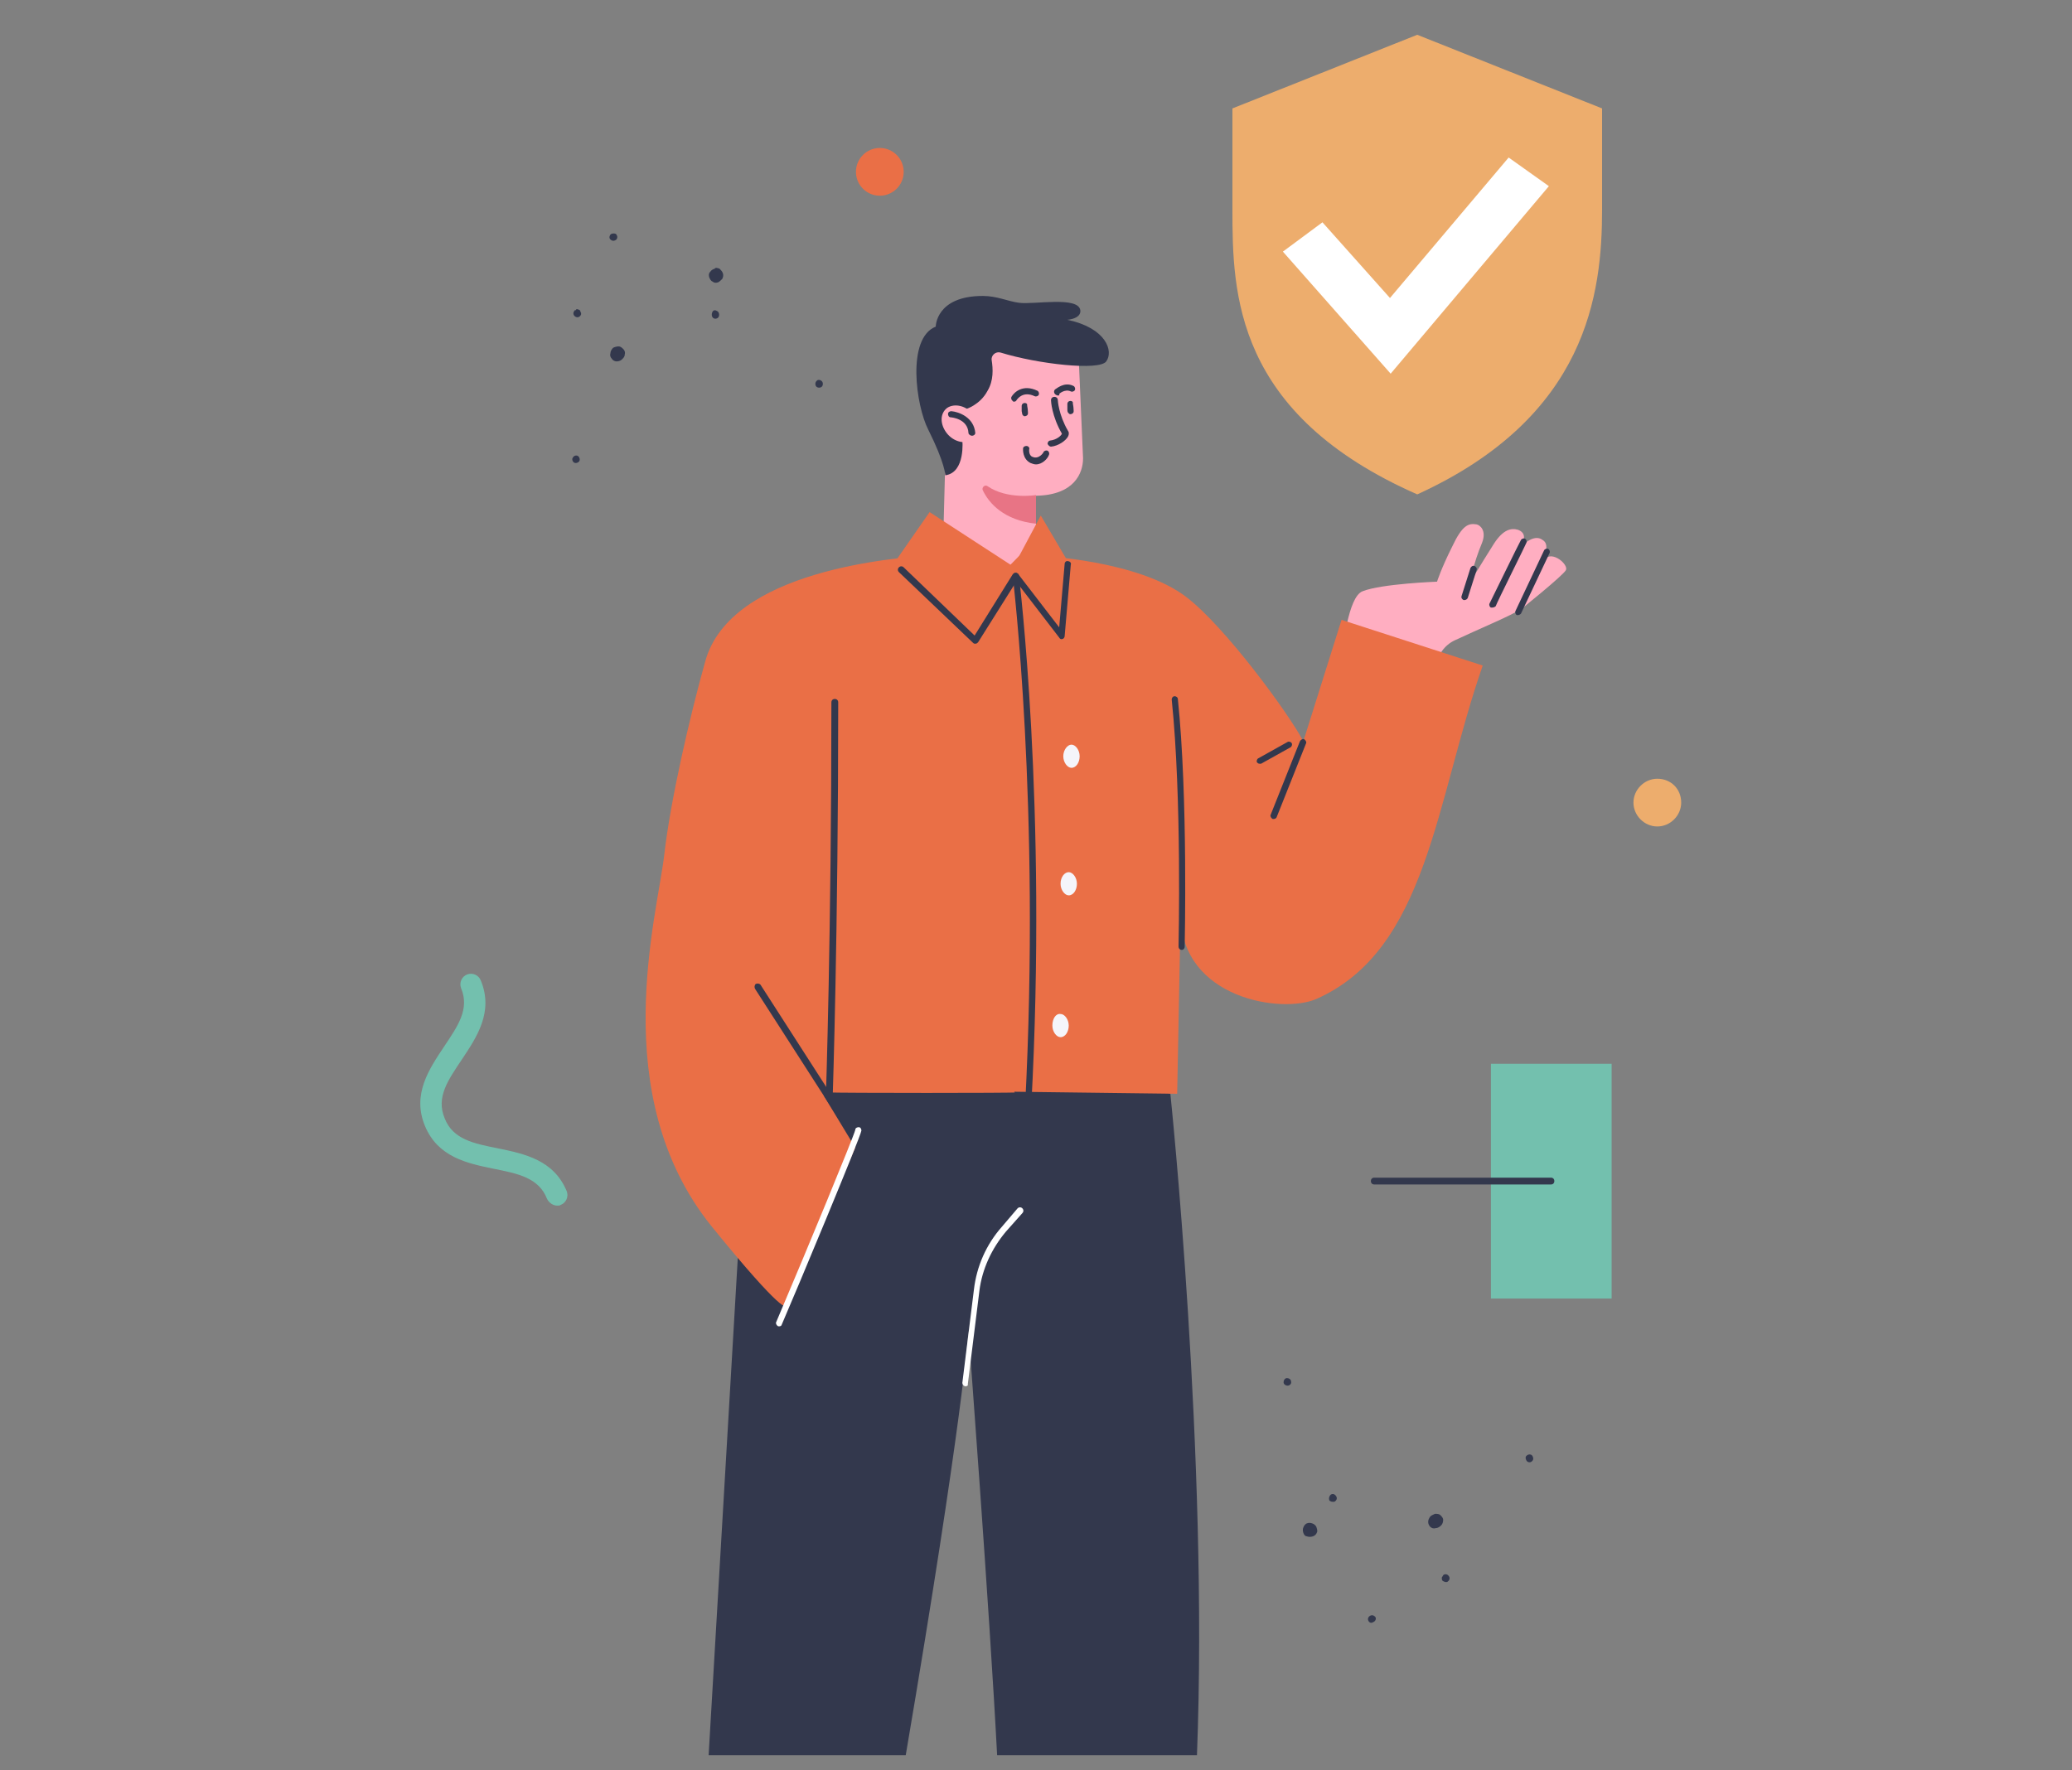 <?xml version="1.0" encoding="utf-8"?>
<!-- Generator: Adobe Illustrator 26.3.1, SVG Export Plug-In . SVG Version: 6.00 Build 0)  -->
<svg version="1.1" id="sv" xmlns="http://www.w3.org/2000/svg" xmlns:xlink="http://www.w3.org/1999/xlink" x="0px" y="0px"
	 viewBox="0 0 303.8 259.6" style="enable-background:new 0 0 303.8 259.6;" xml:space="preserve">
<rect x="0" y="0" width="303.8" height="259.6" fill="#808080" stroke="none"/>
<style type="text/css">
	.st0{fill:#EDAD6D;}
	.st1{fill:#FFFFFF;}
	.st2{fill:#EA6F46;}
	.st3{fill:#33384D;}
	.st4{fill:#FFAEC1;}
	.st5{fill-rule:evenodd;clip-rule:evenodd;fill:#33384D;}
	.st6{fill-rule:evenodd;clip-rule:evenodd;fill:#EA6F46;}
	.st7{fill:#E87485;}
	.st8{fill-rule:evenodd;clip-rule:evenodd;fill:#F5F5FA;}
	.st9{fill:#73C0AE;}
	.st10{clip-path:url(#SVGID_00000134222559777212558820000003496612359713735605_);fill:#73C0AE;}
</style>
<g>
	<path class="st0" d="M234.9,30.7c0,12.3-2.1,30.4-27.1,41.8C181,60.7,180.7,43,180.7,30.7l0-14.8l27.1-10.8l27.1,10.8L234.9,30.7z"
		/>
	<polygon class="st1" points="203.9,54.8 188.1,36.9 193.9,32.6 203.8,43.7 221.2,23.1 227.1,27.3 	"/>
	<circle class="st2" cx="129" cy="25.2" r="3.5"/>
	<path class="st0" d="M246.5,117.7c0,1.9-1.6,3.5-3.5,3.5c-1.9,0-3.5-1.6-3.5-3.5c0-1.9,1.6-3.5,3.5-3.5
		C245,114.2,246.5,115.7,246.5,117.7z"/>
	<g>
		<g>
			<path class="st3" d="M84.5,66.8c0.3,0,0.5,0.3,0.5,0.6c0,0.3-0.3,0.5-0.6,0.5c-0.3,0-0.5-0.3-0.5-0.6C84,67,84.2,66.8,84.5,66.8z
				"/>
		</g>
		<g>
			<path class="st3" d="M84.8,45.4c0.1,0,0.3,0.1,0.3,0.3c0,0.1,0.1,0.1,0.1,0.2c0,0.1,0,0.1,0,0.2c-0.1,0.3-0.4,0.5-0.7,0.4
				c-0.3-0.1-0.5-0.4-0.4-0.7c0-0.1,0.1-0.1,0.1-0.2c0-0.1,0.1-0.1,0.2-0.1C84.5,45.3,84.6,45.3,84.8,45.4z"/>
		</g>
		<g>
			<path class="st3" d="M105.1,45.6c0.3,0.1,0.4,0.5,0.3,0.8c-0.1,0.3-0.5,0.4-0.7,0.3c-0.3-0.1-0.4-0.5-0.3-0.8
				C104.5,45.5,104.8,45.4,105.1,45.6z"/>
		</g>
		<g>
			<path class="st3" d="M90.3,34.3c0.2,0.2,0.3,0.5,0.1,0.8c-0.2,0.2-0.5,0.3-0.8,0.1c-0.3-0.2-0.3-0.5-0.1-0.8
				C89.7,34.2,90.1,34.2,90.3,34.3z"/>
		</g>
		<g>
			<path class="st3" d="M120.5,55.9c0.2,0.2,0.2,0.6,0,0.8c-0.2,0.2-0.6,0.2-0.8,0c-0.2-0.2-0.2-0.6,0-0.8
				C119.9,55.6,120.3,55.7,120.5,55.9z"/>
		</g>
		<g>
			<path class="st3" d="M90.7,50.8c0.3,0,0.5,0.2,0.7,0.4c0.2,0.2,0.3,0.5,0.2,0.8c0,0.3-0.2,0.5-0.4,0.7c-0.2,0.2-0.5,0.3-0.8,0.3
				c-0.3,0-0.6-0.2-0.7-0.4c-0.2-0.2-0.3-0.5-0.2-0.8c0-0.3,0.2-0.6,0.4-0.8C90.1,50.9,90.4,50.8,90.7,50.8z"/>
		</g>
		<g>
			<path class="st3" d="M105.5,39.4c0.2,0.2,0.4,0.4,0.5,0.7c0.1,0.3,0,0.6-0.1,0.8c-0.2,0.2-0.4,0.4-0.6,0.5
				c-0.3,0.1-0.6,0.1-0.8-0.1c-0.3-0.1-0.4-0.4-0.5-0.6c-0.1-0.3-0.1-0.6,0.1-0.8c0.2-0.3,0.4-0.4,0.7-0.5
				C104.9,39.2,105.2,39.3,105.5,39.4z"/>
		</g>
	</g>
	<g>
		<g>
			<path class="st3" d="M223.9,214.3c-0.2-0.2-0.3-0.6-0.1-0.8c0.2-0.2,0.5-0.3,0.8-0.1c0.2,0.2,0.3,0.6,0.1,0.8
				C224.5,214.5,224.1,214.5,223.9,214.3z"/>
		</g>
		<g>
			<path class="st3" d="M211.5,231.8c-0.1-0.1-0.1-0.3-0.1-0.4c0-0.1,0-0.1,0.1-0.2c0-0.1,0.1-0.1,0.1-0.2c0.2-0.2,0.6-0.2,0.8,0.1
				c0.2,0.2,0.2,0.6-0.1,0.8c-0.1,0.1-0.1,0.1-0.2,0.1c-0.1,0-0.1,0-0.2,0C211.7,231.9,211.6,231.9,211.5,231.8z"/>
		</g>
		<g>
			<path class="st3" d="M194.9,220c-0.1-0.3,0-0.6,0.2-0.8c0.3-0.2,0.6-0.1,0.8,0.2c0.2,0.3,0.1,0.6-0.2,0.8
				C195.4,220.3,195,220.2,194.9,220z"/>
		</g>
		<g>
			<path class="st3" d="M200.6,237.6c-0.1-0.3,0.1-0.6,0.4-0.7c0.3-0.1,0.6,0.1,0.7,0.3c0.1,0.3-0.1,0.6-0.4,0.7
				C201,238.1,200.7,237.9,200.6,237.6z"/>
		</g>
		<g>
			<path class="st3" d="M188.2,202.7c0-0.3,0.2-0.6,0.5-0.6c0.3,0,0.6,0.2,0.6,0.5c0.1,0.3-0.2,0.6-0.5,0.6
				C188.5,203.2,188.2,203,188.2,202.7z"/>
		</g>
		<g>
			<path class="st3" d="M209.7,223.9c-0.2-0.2-0.3-0.5-0.3-0.7c0-0.3,0.1-0.5,0.3-0.8c0.2-0.2,0.5-0.3,0.7-0.4c0.3,0,0.6,0,0.8,0.2
				c0.2,0.2,0.4,0.4,0.4,0.7c0,0.3-0.1,0.6-0.3,0.8c-0.2,0.2-0.5,0.4-0.8,0.4C210.2,224.2,209.9,224.1,209.7,223.9z"/>
		</g>
		<g>
			<path class="st3" d="M191.1,224.8c-0.1-0.3-0.1-0.6,0-0.8c0.1-0.3,0.3-0.5,0.5-0.6c0.3-0.1,0.5-0.1,0.8,0
				c0.3,0.1,0.5,0.3,0.6,0.5c0.1,0.3,0.2,0.6,0.1,0.8c-0.1,0.3-0.3,0.5-0.6,0.6c-0.3,0.1-0.6,0.1-0.9,0
				C191.4,225.3,191.2,225.1,191.1,224.8z"/>
		</g>
	</g>
	<path class="st4" d="M226.2,79.2c-1.4-1.1-3.3,1.1-3.5,1.3c0.1-0.2,1.7-2.1-0.1-2.8c-1-0.3-2.2-0.1-3.6,2.1c-1.9,3-3.5,5.7-3.5,5.7
		s0.5-2.8,1.8-5.9c0.7-1.8-0.3-2.6-0.8-2.7c-1.2-0.2-2.1,0.1-3.6,3.3c-1.6,3.2-2.2,5.1-2.2,5.1s-8.1,0.3-10.9,1.4
		c-1.1,0.4-1.8,2.5-2.3,4.7c-0.5,2.4-2.7,19.2-3.9,23.5c4.3,1.4,8.7,2.8,13,3.9c0.8,0.2,2.8,0.4,2.8,0.4s0.8-16.1,1.2-21.4
		c0.1-1.7,1.2-3.2,2.7-3.9c3.4-1.6,8.9-3.9,9.3-4.4c1.2-1.4,2.8-4.4,3.8-7.7C227,80.1,226.7,79.5,226.2,79.2z"/>
	<path class="st3" d="M218.8,89.1c-0.1,0-0.1,0-0.2,0c-0.2-0.1-0.3-0.4-0.2-0.6c0.3-0.6,4.4-9,4.6-9.3c0.1-0.2,0.4-0.3,0.6-0.2
		c0.2,0.1,0.3,0.4,0.2,0.6c0,0.1-4.3,8.7-4.5,9.3C219.2,89,219,89.1,218.8,89.1z"/>
	<path class="st3" d="M214.7,88c0,0-0.1,0-0.1,0c-0.2-0.1-0.4-0.3-0.3-0.6l1.3-4.1c0.1-0.2,0.3-0.4,0.6-0.3c0.2,0.1,0.4,0.3,0.3,0.6
		l-1.3,4.1C215.1,87.9,214.9,88,214.7,88z"/>
	<path class="st4" d="M222.7,89.6c0,0,6.5-5.2,6.9-6c0.4-0.8-2-2.9-3.1-1.6L222.7,89.6z"/>
	<path class="st3" d="M222.6,90.2c-0.1,0-0.1,0-0.2,0c-0.2-0.1-0.3-0.4-0.2-0.6l4.2-8.9c0.1-0.2,0.4-0.3,0.6-0.2
		c0.2,0.1,0.3,0.4,0.2,0.6L223,90C222.9,90.1,222.7,90.2,222.6,90.2z"/>
	<g>
		<g>
			<g>
				<g>
					<path class="st5" d="M109.8,156.8l32.3-0.5l16.3,0.4l13.2,3.7c0,0,5.6,53.3,3.9,97h-29.3c-1.1-21.2-4.2-62.2-4.2-62.2
						s-0.8,12.8-9.2,62.2h-28.9L109.8,156.8z"/>
				</g>
			</g>
		</g>
	</g>
	<path class="st1" d="M141.6,203.3c-0.3,0-0.5-0.3-0.5-0.5l1.7-13.7c0.4-3.4,1.8-6.6,4.1-9.2l2.3-2.7c0.2-0.2,0.5-0.2,0.7,0
		c0.2,0.2,0.2,0.5,0,0.7l-2.4,2.7c-2.1,2.5-3.5,5.5-3.9,8.7l-1.7,13.7C142,203.1,141.8,203.3,141.6,203.3z"/>
	<path class="st6" d="M196.7,90.9l-5.6,17.8c-2.3-4.3-11.5-16.8-17.1-21.1c-7.1-5.5-21.7-6.1-21.7-6.1s-12.5-0.3-15.6-0.1
		c-5.2,0.4-29.6,2.1-33.3,15.6c-2.3,8.2-5.1,20.4-6,28.3c-1,8.9-8.6,35.2,6.9,54.5c10.8,13.3,10.9,11.7,10.9,11.7l10.2-23.2
		l-4.6-7.6c-0.1,0,0.4-0.5,0.5-0.5c1.8,0.1,27.9,0.1,27.5,0c0,0,0,0-0.1-0.1l23.9,0.3l0.5-26.1c0.2,12.2,14.9,14.4,19.9,12.2
		c16.3-7.2,17.5-29.1,24.4-48.9L196.7,90.9z"/>
	<path class="st4" d="M139.1,49l3.2,0l0.7,1.6c2.9,0.2,13.9,0.9,13.9,0.9l1.3,1.9l0.6,13.8c0,2.2-1.3,5.4-6.9,5.5l0,6.3l-5,5.1
		c0,0-8.5-4.5-8.6-5.1C138.3,78.4,139.1,49,139.1,49z"/>
	<path class="st7" d="M151.9,76.8c-4.7-0.5-6.9-3-7.8-4.9c-0.2-0.4,0.3-0.9,0.7-0.6c2.9,2,7.1,1.3,7.1,1.3c0,0.4,0,0.8,0,1.3
		L151.9,76.8z"/>
	<path class="st3" d="M137.2,47.9c0,0,0-4.5,6.9-4.5c2.1,0,3.7,0.8,5.3,1c2.2,0.3,8.7-1,9,1.1c0.1,0.9-0.9,1.3-1.9,1.4
		c5.7,1.2,6.8,4.6,5.7,6.1c-1,1.4-10,0.4-15.5-1.3c-0.7-0.2-1.4,0.4-1.3,1.1c0.2,1.3,0.3,3-0.6,4.5c-1.1,2.1-3.2,2.7-3.2,2.7
		l-0.5,4.5c0,0,0.5,4.8-2.5,5.2c0,0,0-1.7-2.5-6.7C134.3,59.5,132.9,49.6,137.2,47.9z"/>
	<path class="st3" d="M154.1,65.5c-0.2,0-0.4-0.2-0.5-0.4c0-0.3,0.2-0.5,0.4-0.5c0.9-0.1,1.6-0.7,1.7-1c-1.5-2.6-1.6-4.8-1.6-4.9
		c0-0.3,0.2-0.5,0.5-0.5c0.3,0,0.5,0.2,0.5,0.5c0,0,0.1,2.1,1.5,4.5c0.1,0.1,0.2,0.4,0,0.8C156.3,64.6,155.2,65.4,154.1,65.5
		C154.1,65.5,154.1,65.5,154.1,65.5z"/>
	<path class="st3" d="M155.1,58c-0.1,0-0.3-0.1-0.4-0.2c-0.2-0.2-0.2-0.5,0-0.7c0.1,0,1.3-1.2,2.7-0.5c0.2,0.1,0.3,0.4,0.2,0.6
		c-0.1,0.2-0.4,0.3-0.6,0.2c-0.8-0.4-1.7,0.3-1.7,0.4C155.4,58,155.2,58,155.1,58z"/>
	<polygon class="st6" points="156.6,82.4 152.6,75.6 148.6,83.1 136.3,75.1 131.5,82 139.9,93.7 147.2,87.9 152.1,93.1 	"/>
	<path class="st3" d="M143,94.4c-0.1,0-0.2,0-0.3-0.1l-10.9-10.4c-0.2-0.2-0.2-0.5,0-0.7c0.2-0.2,0.5-0.2,0.7,0l10.4,10l5.6-9
		c0.1-0.1,0.2-0.2,0.4-0.2c0.2,0,0.3,0.1,0.4,0.2l6,7.8l0.8-9.3c0-0.3,0.3-0.5,0.5-0.4c0.3,0,0.5,0.3,0.4,0.5l-0.9,10.5
		c0,0.2-0.2,0.4-0.3,0.4c-0.2,0.1-0.4,0-0.5-0.2l-6.3-8.2l-5.6,8.9C143.3,94.3,143.2,94.4,143,94.4C143,94.4,143,94.4,143,94.4z"/>
	<path class="st3" d="M150.8,162.7c-0.3,0-0.5-0.2-0.5-0.5c2.3-44-1.8-77.4-1.8-77.7c0-0.3,0.2-0.5,0.4-0.5c0.3,0,0.5,0.2,0.5,0.4
		c0,0.3,4.2,33.7,1.8,77.9C151.3,162.5,151,162.7,150.8,162.7z"/>
	<path class="st8" d="M155.9,110.9c0,0.9,0.6,1.7,1.2,1.7c0.7,0,1.2-0.8,1.2-1.7c0-0.9-0.6-1.7-1.2-1.7
		C156.5,109.2,155.9,110,155.9,110.9z"/>
	<path class="st8" d="M154.3,150.4c0,0.9,0.6,1.7,1.2,1.7c0.7,0,1.2-0.8,1.2-1.7c0-0.9-0.6-1.7-1.2-1.7
		C154.8,148.6,154.3,149.4,154.3,150.4z"/>
	<path class="st8" d="M155.5,129.6c0,0.9,0.6,1.7,1.2,1.7c0.7,0,1.2-0.8,1.2-1.7c0-0.9-0.6-1.7-1.2-1.7
		C156.1,127.9,155.5,128.6,155.5,129.6z"/>
	<path class="st3" d="M173.3,139.3c-0.3,0-0.5-0.2-0.5-0.5c0-0.2,0.5-21.8-1-36.2c0-0.3,0.2-0.5,0.4-0.5c0.3,0,0.5,0.2,0.5,0.4
		c1.5,14.4,1,36.1,1,36.3C173.7,139.1,173.5,139.3,173.3,139.3z"/>
	<path class="st3" d="M121.6,161.1c-0.3,0-0.5-0.2-0.5-0.5c0-0.2,0.8-23.6,0.8-57.6c0-0.3,0.2-0.5,0.5-0.5c0.3,0,0.5,0.2,0.5,0.5
		c0,34-0.8,57.4-0.8,57.6C122,160.9,121.8,161.1,121.6,161.1z"/>
	<g>
		<path class="st3" d="M148.7,58.9c-0.1,0-0.2,0-0.2-0.1c-0.2-0.1-0.3-0.4-0.2-0.6c0.4-0.7,1.7-1.9,3.8-0.9c0.2,0.1,0.3,0.4,0.2,0.6
			c-0.1,0.2-0.4,0.3-0.6,0.2c-1.7-0.8-2.5,0.4-2.6,0.5C149,58.8,148.9,58.9,148.7,58.9z"/>
		<path class="st3" d="M149.8,60.3c0-0.3,0-0.5,0-0.8c0-0.2,0.2-0.4,0.4-0.4c0,0,0.1,0,0.1,0c0.1,0,0.3,0.1,0.3,0.2
			c0,0.1,0,0.1,0,0.1c0,0.2,0.1,0.5,0.1,0.8c0,0.3,0.1,0.5-0.1,0.7c-0.1,0.1-0.4,0.2-0.5,0.1C149.8,60.8,149.9,60.6,149.8,60.3z"/>
		<path class="st3" d="M156.5,60c0-0.3,0-0.5,0-0.8c0-0.2,0.2-0.4,0.4-0.4c0,0,0.1,0,0.1,0c0.1,0,0.3,0.1,0.3,0.2c0,0.1,0,0.1,0,0.1
			c0,0.2,0.1,0.5,0.1,0.8c0,0.3,0.1,0.5-0.1,0.7c-0.1,0.1-0.4,0.2-0.5,0.1C156.5,60.5,156.5,60.3,156.5,60z"/>
	</g>
	<path class="st3" d="M151.9,68.1c-0.3,0-0.5-0.1-0.8-0.2c-1.2-0.6-1.1-2-1.1-2.1c0-0.3,0.3-0.4,0.5-0.4c0.3,0,0.5,0.3,0.4,0.5
		c0,0-0.1,0.9,0.5,1.1c0.9,0.4,1.6-0.6,1.6-0.7c0.1-0.2,0.4-0.3,0.6-0.2c0.2,0.1,0.3,0.4,0.2,0.6C153.6,67.3,152.8,68.1,151.9,68.1z
		"/>
	<path class="st1" d="M114.3,194.5c-0.1,0-0.1,0-0.2,0c-0.2-0.1-0.4-0.4-0.3-0.6c4.6-10.8,11.4-27.3,11.6-28.2
		c0-0.3,0.3-0.4,0.5-0.4c0.3,0,0.4,0.3,0.4,0.5c-0.1,0.9-9.7,23.9-11.7,28.5C114.6,194.4,114.4,194.5,114.3,194.5z"/>
	<path class="st3" d="M122.8,163.4c-0.2,0-0.3-0.1-0.4-0.2L110.7,145c-0.1-0.2-0.1-0.5,0.1-0.7c0.2-0.1,0.5-0.1,0.7,0.1l11.7,18.2
		c0.1,0.2,0.1,0.5-0.1,0.7C123,163.4,122.9,163.4,122.8,163.4z"/>
	<path class="st3" d="M186.8,120.1c-0.1,0-0.1,0-0.2,0c-0.2-0.1-0.4-0.4-0.3-0.6l4.3-10.8c0.1-0.2,0.4-0.4,0.6-0.3
		c0.2,0.1,0.4,0.4,0.3,0.6l-4.3,10.8C187.2,119.9,187,120.1,186.8,120.1z"/>
	<g>
		<path class="st4" d="M142.6,64.5c-1.1,0.7-2.8,0.3-3.8-1s-1-2.9,0.1-3.7c1.1-0.7,2.8-0.3,3.8,1C143.7,62.1,143.7,63.8,142.6,64.5z
			"/>
		<path class="st3" d="M142.5,63.9c-0.2,0-0.5-0.2-0.5-0.4c-0.1-2.1-2.5-2.3-2.6-2.3c-0.3,0-0.4-0.3-0.4-0.5c0-0.3,0.3-0.4,0.5-0.4
			c1.1,0.1,3.3,0.9,3.5,3.2C143,63.7,142.8,63.9,142.5,63.9C142.6,63.9,142.5,63.9,142.5,63.9z"/>
	</g>
	<path class="st3" d="M184.7,112c-0.2,0-0.3-0.1-0.4-0.2c-0.1-0.2,0-0.5,0.2-0.6l4.3-2.4c0.2-0.1,0.5,0,0.6,0.2
		c0.1,0.2,0,0.5-0.2,0.6l-4.3,2.4C184.8,112,184.8,112,184.7,112z"/>
	<path class="st9" d="M81.7,176.8c-0.6,0-1.2-0.4-1.5-1c-1.2-3.1-4.3-3.7-7.8-4.4c-3.9-0.8-8.2-1.7-10.1-6.3
		c-1.9-4.6,0.6-8.3,2.8-11.6c2-3,3.8-5.5,2.5-8.6c-0.3-0.8,0.1-1.7,0.9-2c0.8-0.3,1.7,0.1,2,0.9c1.9,4.6-0.6,8.3-2.8,11.6
		c-2,3-3.8,5.5-2.5,8.6c1.2,3.1,4.3,3.7,7.8,4.4c3.9,0.8,8.2,1.7,10.1,6.3c0.3,0.8-0.1,1.7-0.9,2C82.1,176.8,81.9,176.8,81.7,176.8z
		"/>
	<g>
		<defs>
			
				<rect id="SVGID_1_" x="218.6" y="156" transform="matrix(-1 -1.224647e-16 1.224647e-16 -1 454.899 346.431)" width="17.8" height="34.5"/>
		</defs>
		<clipPath id="SVGID_00000123414066587053906790000003217414589703852438_">
			<use xlink:href="#SVGID_1_"  style="overflow:visible;"/>
		</clipPath>
		
			<rect x="218.6" y="156" style="clip-path:url(#SVGID_00000123414066587053906790000003217414589703852438_);fill:#73C0AE;" width="17.8" height="34.5"/>
	</g>
	<path class="st3" d="M227.4,173.7h-25.9c-0.3,0-0.5-0.2-0.5-0.5s0.2-0.5,0.5-0.5h25.9c0.3,0,0.5,0.2,0.5,0.5
		S227.7,173.7,227.4,173.7z"/>
	<g>
		<defs>
			<path id="SVGID_00000100365772644853529180000003967897736787594420_" d="M137.2,47.9c0,0,0-4.5,6.9-4.5c2.1,0,3.7,0.8,5.3,1
				c2.2,0.3,8.7-1,9,1.1c0.1,0.9-0.9,1.3-1.9,1.4c5.7,1.2,6.8,4.6,5.7,6.1c-1,1.4-10,0.4-15.5-1.3c-0.7-0.2-1.4,0.4-1.3,1.1
				c0.2,1.3,0.3,3-0.6,4.5c-1.1,2.1-3.2,2.7-3.2,2.7l-0.5,4.5c0,0,0.5,4.8-2.5,5.2c0,0,0-1.7-2.5-6.7
				C134.3,59.5,132.9,49.6,137.2,47.9z"/>
		</defs>
		<clipPath id="SVGID_00000022534141171669825470000014935929330518358402_">
			<use xlink:href="#SVGID_00000100365772644853529180000003967897736787594420_"  style="overflow:visible;"/>
		</clipPath>
	</g>
	<g>
		<defs>
			<path id="SVGID_00000009585833461687523520000016358578462649995956_" d="M196.7,90.9l-5.6,17.8c-2.3-4.3-11.5-16.8-17.1-21.1
				c-7.1-5.5-21.7-6.1-21.7-6.1s-12.5-0.3-15.6-0.1c-5.2,0.4-29.6,2.1-33.3,15.6c-2.3,8.2-5.1,20.4-6,28.3c-1,8.9-8.6,35.2,6.9,54.5
				c10.8,13.3,10.9,11.7,10.9,11.7l10.2-23.2l-4.6-7.6c-0.1,0,0.4-0.5,0.5-0.5c1.8,0.1,27.9,0.1,27.5,0c0,0,0,0-0.1-0.1l23.9,0.3
				l0.5-26.1c0.2,12.2,14.9,14.4,19.9,12.2c16.3-7.2,17.5-29.1,24.4-48.9L196.7,90.9z"/>
		</defs>
		<clipPath id="SVGID_00000052790071714782367480000012339715979287096748_">
			<use xlink:href="#SVGID_00000009585833461687523520000016358578462649995956_"  style="overflow:visible;"/>
		</clipPath>
	</g>
</g>
</svg>
